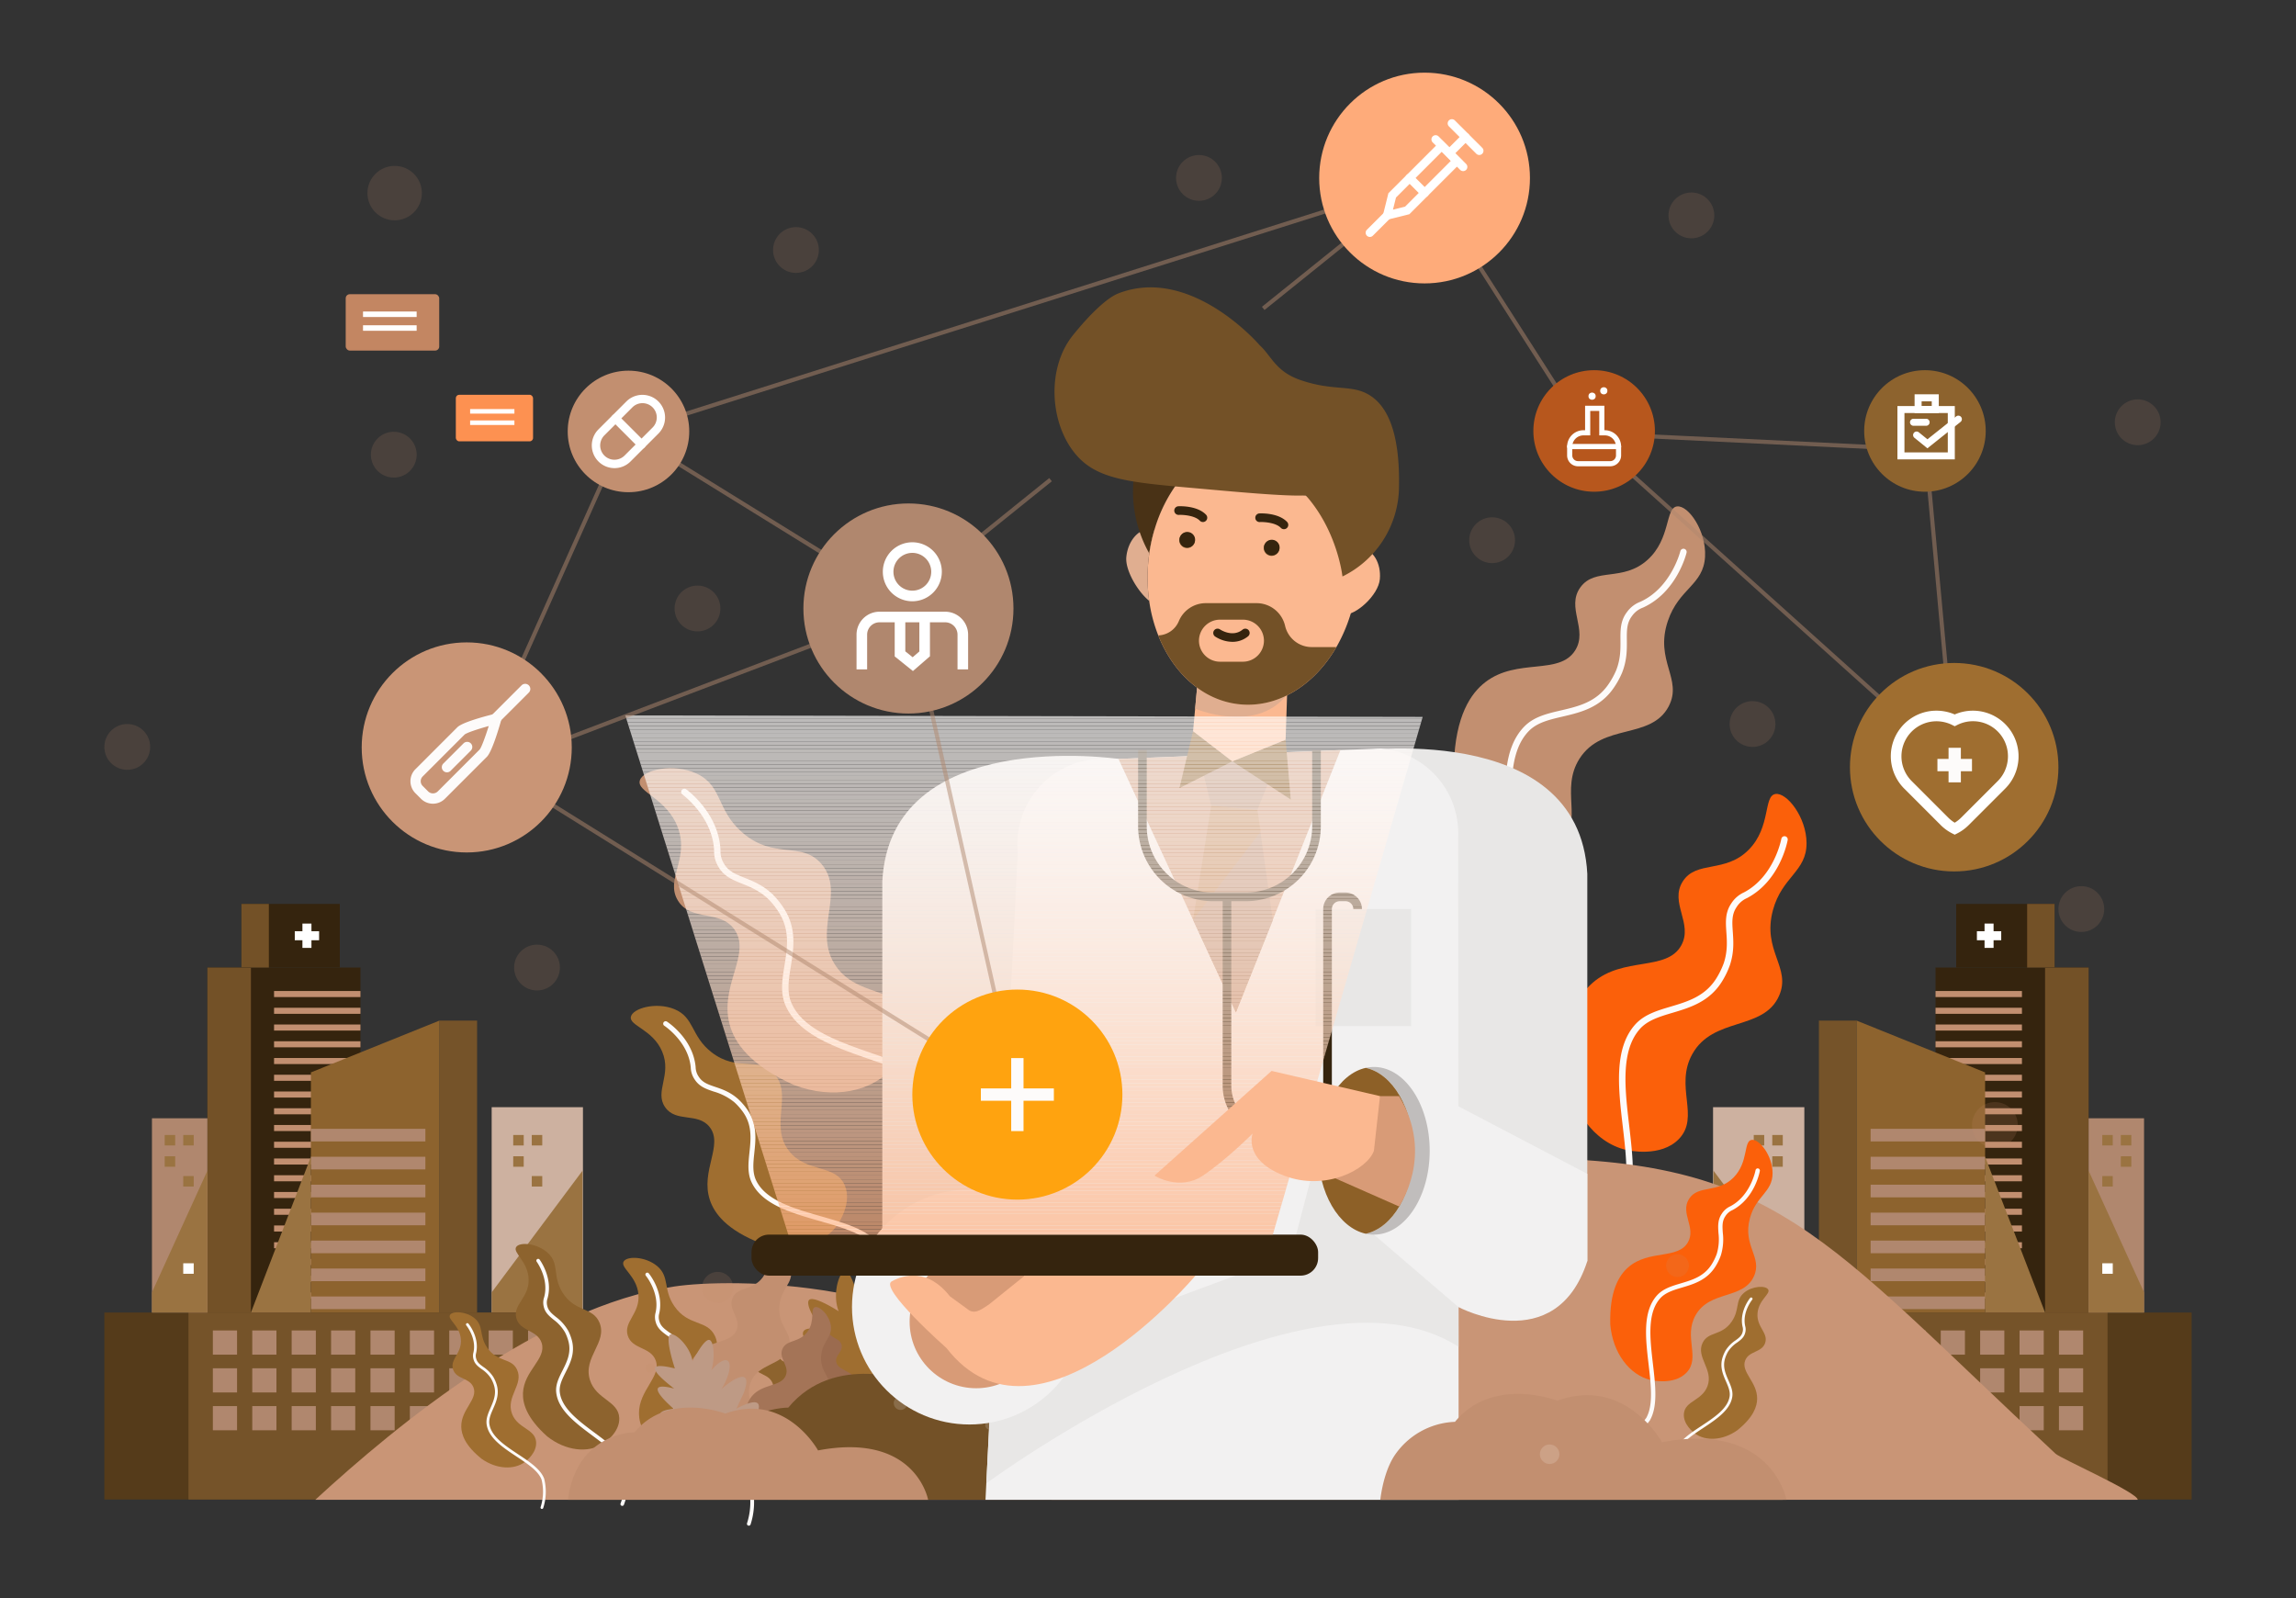 <svg xmlns="http://www.w3.org/2000/svg" viewBox="41.006 10.858 1117.987 778.284"><rect x="41.006" y="10.858" width="1117.987" height="778.284" fill="#333333" stroke="none"/><defs><clipPath id="a"><polygon fill="none" points="345.48 359.2 424.852 612.03 660.786 612.03 733.749 359.931 345.48 359.2"/></clipPath></defs><g data-name="Layer 1"><path fill="#fb600a" d="M803.534,530.715c-.649-24.129,6.261-35.492,13.074-41.388,14.9-12.893,36.009-5.316,43.074-18.16,5.85-10.636-5.874-20.789.716-31.127,6.6-10.359,20.7-3.807,32.147-15.455,10.9-11.095,7.043-26.123,12.94-27.1,5.53-.915,15.114,11.278,15.178,23.868.072,13.982-11.914,16.267-16.362,32.673-5.407,19.945,9.128,27.927,2.955,41.778-7.626,17.113-32.067,9.992-42.246,28.369-8.731,15.762,3.932,30.6-6.565,41.365-8.765,8.99-24.333,5.557-25.663,5.244C817.29,567.143,805.273,551.1,803.534,530.715Z" class="color7456a4 svgShape"/><path fill="#fdfbfa" d="M804.268,620.083a1.573,1.573,0,0,0,1.761.39,60.692,60.692,0,0,0,26.06-20.556l.1-.148c5.7-10.081,3.962-24.979,2.119-40.751-2.085-17.837-4.24-36.282,5.081-46.981,3.824-4.389,9.75-6.152,16.025-8.019,8.485-2.524,18.1-5.385,24.222-15.467a41.514,41.514,0,0,0,3.722-7.771c2.081-6.323,1.719-11.558,1.4-16.176-.326-4.729-.584-8.464,1.833-12.031a11.269,11.269,0,0,1,5.092-4.411c16.114-8.485,19.656-27.467,19.8-28.27a1.572,1.572,0,0,0-3.1-.552c-.032.182-3.438,18.284-18.167,26.04a14.337,14.337,0,0,0-6.231,5.429c-3.024,4.465-2.7,9.1-2.366,14.012.3,4.329.637,9.238-1.25,14.977a39.212,39.212,0,0,1-3.423,7.122c-5.493,9.045-14.1,11.607-22.431,14.085-6.725,2-13.076,3.89-17.5,8.967-10.234,11.748-8,30.895-5.833,49.412,1.778,15.206,3.456,29.571-1.689,38.762a57.575,57.575,0,0,1-24.665,19.421,1.574,1.574,0,0,0-.558,2.516Z" class="colorfafdfc svgShape"/><rect width="44.448" height="99.986" x="280.412" y="549.984" fill="#cdb1a0" class="colorb8a0cd svgShape"/><polygon fill="#9a7341" points="324.635 580.916 280.412 640.152 280.412 649.97 324.635 649.97 324.635 580.916" class="color59419a svgShape"/><rect width="74.533" height="167.981" x="141.993" y="481.989" fill="#35240e" class="color190e35 svgShape"/><rect width="42.074" height="2.95" x="174.452" y="493.415" fill="#c28f70" class="color7084c2 svgShape"/><rect width="42.074" height="2.95" x="174.452" y="501.57" fill="#c28f70" class="color7084c2 svgShape"/><rect width="42.074" height="2.95" x="174.452" y="509.725" fill="#c28f70" class="color7084c2 svgShape"/><rect width="42.074" height="2.95" x="174.452" y="517.88" fill="#c28f70" class="color7084c2 svgShape"/><rect width="42.074" height="2.95" x="174.452" y="526.035" fill="#c28f70" class="color7084c2 svgShape"/><rect width="42.074" height="2.95" x="174.452" y="534.19" fill="#c28f70" class="color7084c2 svgShape"/><rect width="42.074" height="2.95" x="174.452" y="542.345" fill="#c28f70" class="color7084c2 svgShape"/><rect width="42.074" height="2.95" x="174.452" y="550.5" fill="#c28f70" class="color7084c2 svgShape"/><rect width="42.074" height="2.95" x="174.452" y="558.654" fill="#c28f70" class="color7084c2 svgShape"/><rect width="42.074" height="2.95" x="174.452" y="566.809" fill="#c28f70" class="color7084c2 svgShape"/><rect width="42.074" height="2.95" x="174.452" y="574.964" fill="#c28f70" class="color7084c2 svgShape"/><rect width="42.074" height="2.95" x="174.452" y="583.119" fill="#c28f70" class="color7084c2 svgShape"/><rect width="42.074" height="2.95" x="174.452" y="591.274" fill="#c28f70" class="color7084c2 svgShape"/><rect width="42.074" height="2.95" x="174.452" y="599.429" fill="#c28f70" class="color7084c2 svgShape"/><rect width="42.074" height="2.95" x="174.452" y="607.584" fill="#c28f70" class="color7084c2 svgShape"/><rect width="42.074" height="2.95" x="174.452" y="615.739" fill="#c28f70" class="color7084c2 svgShape"/><rect width="42.074" height="2.95" x="174.452" y="623.894" fill="#c28f70" class="color7084c2 svgShape"/><rect width="42.074" height="2.95" x="174.452" y="632.049" fill="#c28f70" class="color7084c2 svgShape"/><rect width="42.074" height="2.95" x="174.452" y="640.204" fill="#c28f70" class="color7084c2 svgShape"/><rect width="18.363" height="148.813" x="254.954" y="507.825" fill="#755329" class="color3c2975 svgShape"/><polygon fill="#8d632e" points="254.954 657.049 192.398 657.049 192.398 533.044 254.954 507.825 254.954 657.049" class="color552e8d svgShape"/><rect width="55.744" height="6.155" x="192.398" y="560.512" fill="#b0876e" class="color8b6eb0 svgShape"/><rect width="55.744" height="6.155" x="192.398" y="574.119" fill="#b0876e" class="color8b6eb0 svgShape"/><rect width="55.744" height="6.155" x="192.398" y="587.725" fill="#b0876e" class="color8b6eb0 svgShape"/><rect width="55.744" height="6.155" x="192.398" y="601.331" fill="#b0876e" class="color8b6eb0 svgShape"/><rect width="55.744" height="6.155" x="192.398" y="614.938" fill="#b0876e" class="color8b6eb0 svgShape"/><rect width="55.744" height="6.155" x="192.398" y="628.544" fill="#b0876e" class="color8b6eb0 svgShape"/><rect width="55.744" height="6.155" x="192.398" y="642.15" fill="#b0876e" class="color8b6eb0 svgShape"/><rect width="235.325" height="91.042" x="91.824" y="649.97" fill="#553b1a" class="color231a55 svgShape"/><rect width="206.595" height="91.042" x="132.781" y="649.97" fill="#755329" class="color3c2975 svgShape"/><rect width="11.776" height="11.776" x="144.654" y="658.705" fill="#b0876e" class="color8b6eb0 svgShape"/><rect width="11.776" height="11.776" x="163.84" y="658.705" fill="#b0876e" class="color8b6eb0 svgShape"/><rect width="11.776" height="11.776" x="183.026" y="658.705" fill="#b0876e" class="color8b6eb0 svgShape"/><rect width="11.776" height="11.776" x="202.212" y="658.705" fill="#b0876e" class="color8b6eb0 svgShape"/><rect width="11.776" height="11.776" x="221.398" y="658.705" fill="#b0876e" class="color8b6eb0 svgShape"/><rect width="11.776" height="11.776" x="240.584" y="658.705" fill="#b0876e" class="color8b6eb0 svgShape"/><rect width="11.776" height="11.776" x="259.769" y="658.705" fill="#b0876e" class="color8b6eb0 svgShape"/><rect width="11.776" height="11.776" x="278.955" y="658.705" fill="#b0876e" class="color8b6eb0 svgShape"/><rect width="11.776" height="11.776" x="298.141" y="658.705" fill="#b0876e" class="color8b6eb0 svgShape"/><rect width="11.776" height="11.776" x="317.327" y="658.705" fill="#b0876e" class="color8b6eb0 svgShape"/><rect width="11.776" height="11.776" x="144.654" y="677.118" fill="#b0876e" class="color8b6eb0 svgShape"/><rect width="11.776" height="11.776" x="163.84" y="677.118" fill="#b0876e" class="color8b6eb0 svgShape"/><rect width="11.776" height="11.776" x="183.026" y="677.118" fill="#b0876e" class="color8b6eb0 svgShape"/><rect width="11.776" height="11.776" x="202.212" y="677.118" fill="#b0876e" class="color8b6eb0 svgShape"/><rect width="11.776" height="11.776" x="221.398" y="677.118" fill="#b0876e" class="color8b6eb0 svgShape"/><rect width="11.776" height="11.776" x="240.584" y="677.118" fill="#b0876e" class="color8b6eb0 svgShape"/><rect width="11.776" height="11.776" x="259.769" y="677.118" fill="#b0876e" class="color8b6eb0 svgShape"/><rect width="11.776" height="11.776" x="278.955" y="677.118" fill="#b0876e" class="color8b6eb0 svgShape"/><rect width="11.776" height="11.776" x="298.141" y="677.118" fill="#b0876e" class="color8b6eb0 svgShape"/><rect width="11.776" height="11.776" x="317.327" y="677.118" fill="#b0876e" class="color8b6eb0 svgShape"/><rect width="11.776" height="11.776" x="144.654" y="695.531" fill="#b0876e" class="color8b6eb0 svgShape"/><rect width="11.776" height="11.776" x="163.84" y="695.531" fill="#b0876e" class="color8b6eb0 svgShape"/><rect width="11.776" height="11.776" x="183.026" y="695.531" fill="#b0876e" class="color8b6eb0 svgShape"/><rect width="11.776" height="11.776" x="202.212" y="695.531" fill="#b0876e" class="color8b6eb0 svgShape"/><rect width="11.776" height="11.776" x="221.398" y="695.531" fill="#b0876e" class="color8b6eb0 svgShape"/><rect width="11.776" height="11.776" x="240.584" y="695.531" fill="#b0876e" class="color8b6eb0 svgShape"/><rect width="11.776" height="11.776" x="259.769" y="695.531" fill="#b0876e" class="color8b6eb0 svgShape"/><rect width="11.776" height="11.776" x="278.955" y="695.531" fill="#b0876e" class="color8b6eb0 svgShape"/><rect width="11.776" height="11.776" x="298.141" y="695.531" fill="#b0876e" class="color8b6eb0 svgShape"/><rect width="11.776" height="11.776" x="317.327" y="695.531" fill="#b0876e" class="color8b6eb0 svgShape"/><rect width="21.197" height="167.981" x="141.993" y="481.989" fill="#735127" class="color273273 svgShape"/><polygon fill="#9a7341" points="192.398 574.119 163.19 649.97 192.398 649.97 192.398 574.119" class="color59419a svgShape"/><rect width="47.894" height="30.983" x="158.571" y="451.006" fill="#35240e" class="color190e35 svgShape"/><rect width="26.996" height="94.585" x="114.997" y="555.384" fill="#b0876e" class="color8b6eb0 svgShape"/><polygon fill="#9a7341" points="141.993 580.916 114.997 640.152 114.997 649.97 141.993 649.97 141.993 580.916" class="color59419a svgShape"/><rect width="5.104" height="5.104" x="121.2" y="563.521" fill="#9a7341" class="color59419a svgShape"/><rect width="5.104" height="5.104" x="121.2" y="573.887" fill="#9a7341" class="color59419a svgShape"/><rect width="5.104" height="5.104" x="130.229" y="563.521" fill="#9a7341" class="color59419a svgShape"/><rect width="5.104" height="5.104" x="130.229" y="583.517" fill="#9a7341" class="color59419a svgShape"/><rect width="5.104" height="5.104" x="290.912" y="563.521" fill="#9a7341" class="color59419a svgShape"/><rect width="5.104" height="5.104" x="290.912" y="573.887" fill="#9a7341" class="color59419a svgShape"/><rect width="5.104" height="5.104" x="299.942" y="563.521" fill="#9a7341" class="color59419a svgShape"/><rect width="5.104" height="5.104" x="299.942" y="583.517" fill="#9a7341" class="color59419a svgShape"/><rect width="5.104" height="5.104" x="130.229" y="625.992" fill="#ffffff" class="colorfff svgShape"/><rect width="13.352" height="30.983" x="158.571" y="451.006" fill="#735127" class="color273273 svgShape"/><rect width="4.393" height="11.842" x="188.266" y="460.576" fill="#ffffff" transform="rotate(90 190.463 466.498)" class="colorfff svgShape"/><rect width="4.393" height="11.842" x="188.267" y="460.576" fill="#ffffff" transform="rotate(180 190.463 466.498)" class="colorfff svgShape"/><rect width="44.448" height="99.986" x="875.139" y="549.984" fill="#cdb1a0" transform="rotate(180 897.364 599.976)" class="colorb8a0cd svgShape"/><polygon fill="#9a7341" points="875.365 580.916 919.588 640.152 919.588 649.97 875.365 649.97 875.365 580.916" class="color59419a svgShape"/><rect width="74.533" height="167.981" x="983.473" y="481.989" fill="#35240e" transform="rotate(180 1020.74 565.98)" class="color190e35 svgShape"/><rect width="42.074" height="2.95" x="983.473" y="493.415" fill="#c28f70" transform="rotate(180 1004.51 494.89)" class="color7084c2 svgShape"/><rect width="42.074" height="2.95" x="983.473" y="501.57" fill="#c28f70" transform="rotate(180 1004.51 503.045)" class="color7084c2 svgShape"/><rect width="42.074" height="2.95" x="983.473" y="509.725" fill="#c28f70" transform="rotate(180 1004.51 511.2)" class="color7084c2 svgShape"/><rect width="42.074" height="2.95" x="983.473" y="517.88" fill="#c28f70" transform="rotate(180 1004.51 519.355)" class="color7084c2 svgShape"/><rect width="42.074" height="2.95" x="983.473" y="526.035" fill="#c28f70" transform="rotate(180 1004.51 527.51)" class="color7084c2 svgShape"/><rect width="42.074" height="2.95" x="983.473" y="534.19" fill="#c28f70" transform="rotate(180 1004.51 535.665)" class="color7084c2 svgShape"/><rect width="42.074" height="2.95" x="983.473" y="542.345" fill="#c28f70" transform="rotate(180 1004.51 543.82)" class="color7084c2 svgShape"/><rect width="42.074" height="2.95" x="983.473" y="550.5" fill="#c28f70" transform="rotate(180 1004.51 551.975)" class="color7084c2 svgShape"/><rect width="42.074" height="2.95" x="983.473" y="558.654" fill="#c28f70" transform="rotate(180 1004.51 560.13)" class="color7084c2 svgShape"/><rect width="42.074" height="2.95" x="983.473" y="566.809" fill="#c28f70" transform="rotate(180 1004.51 568.285)" class="color7084c2 svgShape"/><rect width="42.074" height="2.95" x="983.473" y="574.964" fill="#c28f70" transform="rotate(180 1004.51 576.44)" class="color7084c2 svgShape"/><rect width="42.074" height="2.95" x="983.473" y="583.119" fill="#c28f70" transform="rotate(180 1004.51 584.594)" class="color7084c2 svgShape"/><rect width="42.074" height="2.95" x="983.473" y="591.274" fill="#c28f70" transform="rotate(180 1004.51 592.749)" class="color7084c2 svgShape"/><rect width="42.074" height="2.95" x="983.473" y="599.429" fill="#c28f70" transform="rotate(180 1004.51 600.904)" class="color7084c2 svgShape"/><rect width="42.074" height="2.95" x="983.473" y="607.584" fill="#c28f70" transform="rotate(180 1004.51 609.059)" class="color7084c2 svgShape"/><rect width="42.074" height="2.95" x="983.473" y="615.739" fill="#c28f70" transform="rotate(180 1004.51 617.214)" class="color7084c2 svgShape"/><rect width="42.074" height="2.95" x="983.473" y="623.894" fill="#c28f70" transform="rotate(180 1004.51 625.369)" class="color7084c2 svgShape"/><rect width="42.074" height="2.95" x="983.473" y="632.049" fill="#c28f70" transform="rotate(180 1004.51 633.524)" class="color7084c2 svgShape"/><rect width="42.074" height="2.95" x="983.473" y="640.204" fill="#c28f70" transform="rotate(180 1004.51 641.679)" class="color7084c2 svgShape"/><rect width="18.363" height="148.813" x="926.683" y="507.825" fill="#755329" transform="rotate(180 935.865 582.232)" class="color3c2975 svgShape"/><polygon fill="#8d632e" points="945.046 657.049 1007.602 657.049 1007.602 533.044 945.046 507.825 945.046 657.049" class="color552e8d svgShape"/><rect width="55.744" height="6.155" x="951.858" y="560.512" fill="#b0876e" transform="rotate(180 979.73 563.59)" class="color8b6eb0 svgShape"/><rect width="55.744" height="6.155" x="951.858" y="574.119" fill="#b0876e" transform="rotate(180 979.73 577.197)" class="color8b6eb0 svgShape"/><rect width="55.744" height="6.155" x="951.858" y="587.725" fill="#b0876e" transform="rotate(180 979.73 590.803)" class="color8b6eb0 svgShape"/><rect width="55.744" height="6.155" x="951.858" y="601.331" fill="#b0876e" transform="rotate(180 979.73 604.409)" class="color8b6eb0 svgShape"/><rect width="55.744" height="6.155" x="951.858" y="614.938" fill="#b0876e" transform="rotate(180 979.73 618.016)" class="color8b6eb0 svgShape"/><rect width="55.744" height="6.155" x="951.858" y="628.544" fill="#b0876e" transform="rotate(180 979.73 631.622)" class="color8b6eb0 svgShape"/><rect width="55.744" height="6.155" x="951.858" y="642.15" fill="#b0876e" transform="rotate(180 979.73 645.228)" class="color8b6eb0 svgShape"/><rect width="235.325" height="91.042" x="872.85" y="649.97" fill="#553b1a" transform="rotate(180 990.513 695.49)" class="color231a55 svgShape"/><rect width="206.594" height="91.042" x="860.624" y="649.97" fill="#755329" transform="rotate(180 963.921 695.49)" class="color3c2975 svgShape"/><rect width="11.776" height="11.776" x="1043.57" y="658.705" fill="#b0876e" transform="rotate(180 1049.458 664.593)" class="color8b6eb0 svgShape"/><rect width="11.776" height="11.776" x="1024.384" y="658.705" fill="#b0876e" transform="rotate(180 1030.272 664.593)" class="color8b6eb0 svgShape"/><rect width="11.776" height="11.776" x="1005.198" y="658.705" fill="#b0876e" transform="rotate(180 1011.086 664.593)" class="color8b6eb0 svgShape"/><rect width="11.776" height="11.776" x="986.012" y="658.705" fill="#b0876e" transform="rotate(180 991.9 664.593)" class="color8b6eb0 svgShape"/><rect width="11.776" height="11.776" x="966.826" y="658.705" fill="#b0876e" transform="rotate(180 972.715 664.593)" class="color8b6eb0 svgShape"/><rect width="11.776" height="11.776" x="947.641" y="658.705" fill="#b0876e" transform="rotate(180 953.529 664.593)" class="color8b6eb0 svgShape"/><rect width="11.776" height="11.776" x="928.455" y="658.705" fill="#b0876e" transform="rotate(180 934.342 664.593)" class="color8b6eb0 svgShape"/><rect width="11.776" height="11.776" x="909.269" y="658.705" fill="#b0876e" transform="rotate(180 915.157 664.593)" class="color8b6eb0 svgShape"/><rect width="11.776" height="11.776" x="890.083" y="658.705" fill="#b0876e" transform="rotate(180 895.97 664.593)" class="color8b6eb0 svgShape"/><rect width="11.776" height="11.776" x="870.897" y="658.705" fill="#b0876e" transform="rotate(180 876.785 664.593)" class="color8b6eb0 svgShape"/><rect width="11.776" height="11.776" x="1043.57" y="677.118" fill="#b0876e" transform="rotate(180 1049.458 683.006)" class="color8b6eb0 svgShape"/><rect width="11.776" height="11.776" x="1024.384" y="677.118" fill="#b0876e" transform="rotate(180 1030.272 683.006)" class="color8b6eb0 svgShape"/><rect width="11.776" height="11.776" x="1005.198" y="677.118" fill="#b0876e" transform="rotate(180 1011.086 683.006)" class="color8b6eb0 svgShape"/><rect width="11.776" height="11.776" x="986.012" y="677.118" fill="#b0876e" transform="rotate(180 991.9 683.006)" class="color8b6eb0 svgShape"/><rect width="11.776" height="11.776" x="966.826" y="677.118" fill="#b0876e" transform="rotate(180 972.715 683.006)" class="color8b6eb0 svgShape"/><rect width="11.776" height="11.776" x="947.641" y="677.118" fill="#b0876e" transform="rotate(180 953.529 683.006)" class="color8b6eb0 svgShape"/><rect width="11.776" height="11.776" x="928.455" y="677.118" fill="#b0876e" transform="rotate(180 934.342 683.006)" class="color8b6eb0 svgShape"/><rect width="11.776" height="11.776" x="909.269" y="677.118" fill="#b0876e" transform="rotate(180 915.157 683.006)" class="color8b6eb0 svgShape"/><rect width="11.776" height="11.776" x="890.083" y="677.118" fill="#b0876e" transform="rotate(180 895.97 683.006)" class="color8b6eb0 svgShape"/><rect width="11.776" height="11.776" x="870.897" y="677.118" fill="#b0876e" transform="rotate(180 876.785 683.006)" class="color8b6eb0 svgShape"/><rect width="11.776" height="11.776" x="1043.57" y="695.531" fill="#b0876e" transform="rotate(180 1049.458 701.419)" class="color8b6eb0 svgShape"/><rect width="11.776" height="11.776" x="1024.384" y="695.531" fill="#b0876e" transform="rotate(180 1030.272 701.419)" class="color8b6eb0 svgShape"/><rect width="11.776" height="11.776" x="1005.198" y="695.531" fill="#b0876e" transform="rotate(180 1011.086 701.419)" class="color8b6eb0 svgShape"/><rect width="11.776" height="11.776" x="986.012" y="695.531" fill="#b0876e" transform="rotate(180 991.9 701.419)" class="color8b6eb0 svgShape"/><rect width="11.776" height="11.776" x="966.826" y="695.531" fill="#b0876e" transform="rotate(180 972.715 701.419)" class="color8b6eb0 svgShape"/><rect width="11.776" height="11.776" x="947.641" y="695.531" fill="#b0876e" transform="rotate(180 953.529 701.419)" class="color8b6eb0 svgShape"/><rect width="11.776" height="11.776" x="928.455" y="695.531" fill="#b0876e" transform="rotate(180 934.342 701.419)" class="color8b6eb0 svgShape"/><rect width="11.776" height="11.776" x="909.269" y="695.531" fill="#b0876e" transform="rotate(180 915.157 701.419)" class="color8b6eb0 svgShape"/><rect width="11.776" height="11.776" x="890.083" y="695.531" fill="#b0876e" transform="rotate(180 895.97 701.419)" class="color8b6eb0 svgShape"/><rect width="11.776" height="11.776" x="870.897" y="695.531" fill="#b0876e" transform="rotate(180 876.785 701.419)" class="color8b6eb0 svgShape"/><rect width="21.197" height="167.981" x="1036.81" y="481.989" fill="#735127" transform="rotate(180 1047.409 565.98)" class="color273273 svgShape"/><polygon fill="#9a7341" points="1007.602 574.119 1036.81 649.97 1007.602 649.97 1007.602 574.119" class="color59419a svgShape"/><rect width="47.894" height="30.983" x="993.536" y="451.006" fill="#35240e" transform="rotate(180 1017.482 466.498)" class="color190e35 svgShape"/><rect width="26.996" height="94.585" x="1058.007" y="555.384" fill="#b0876e" transform="rotate(180 1071.505 602.677)" class="color8b6eb0 svgShape"/><polygon fill="#9a7341" points="1058.007 580.916 1085.003 640.152 1085.003 649.97 1058.007 649.97 1058.007 580.916" class="color59419a svgShape"/><rect width="5.104" height="5.104" x="1073.696" y="563.521" fill="#9a7341" transform="rotate(180 1076.248 566.073)" class="color59419a svgShape"/><rect width="5.104" height="5.104" x="1073.696" y="573.887" fill="#9a7341" transform="rotate(180 1076.248 576.44)" class="color59419a svgShape"/><rect width="5.104" height="5.104" x="1064.666" y="563.521" fill="#9a7341" transform="rotate(180 1067.218 566.073)" class="color59419a svgShape"/><rect width="5.104" height="5.104" x="1064.666" y="583.517" fill="#9a7341" transform="rotate(180 1067.218 586.069)" class="color59419a svgShape"/><rect width="5.104" height="5.104" x="903.983" y="563.521" fill="#9a7341" transform="rotate(180 906.535 566.073)" class="color59419a svgShape"/><rect width="5.104" height="5.104" x="903.983" y="573.887" fill="#9a7341" transform="rotate(180 906.535 576.44)" class="color59419a svgShape"/><rect width="5.104" height="5.104" x="894.954" y="563.521" fill="#9a7341" transform="rotate(180 897.506 566.073)" class="color59419a svgShape"/><rect width="5.104" height="5.104" x="894.954" y="583.517" fill="#9a7341" transform="rotate(180 897.506 586.069)" class="color59419a svgShape"/><rect width="5.104" height="5.104" x="1064.666" y="625.992" fill="#ffffff" transform="rotate(180 1067.218 628.544)" class="colorfff svgShape"/><rect width="13.352" height="30.983" x="1028.077" y="451.006" fill="#735127" transform="rotate(180 1034.754 466.498)" class="color273273 svgShape"/><rect width="4.393" height="11.842" x="1007.34" y="460.576" fill="#ffffff" transform="rotate(90 1009.537 466.498)" class="colorfff svgShape"/><rect width="4.393" height="11.842" x="1007.34" y="460.576" fill="#ffffff" class="colorfff svgShape"/><path fill="#c99576" d="M1041.921,718.718c2.55,2.369,40.328,19.026,40,22.453H553.04q-.492-5.139-.495-10.363c0-86.181,102.023-156.041,227.874-156.041S927.54,612.472,1041.921,718.718Z" class="color76c9b5 svgShape"/><path fill="#c99576" d="M194.51,741.171c40.522-37.259,109.734-94.019,174.888-103.88,13.226-2,44.538-3.133,78.406,2.854,36.095,6.38,42.266,15.512,69.586,19.406,41.771,5.954,70.927-9.181,104.868-15.411,72.394-13.288,163.818,5.905,198.345,36.057,7.186,6.275,5.9,7.9,17.273,18.166,23.216,20.971,51.086,34.554,71.222,42.808Z" class="color76c9b5 svgShape"/><path fill="#9f6e30" d="M365.641,720.521c-10.976-8.775-13.434-16.117-13.5-21.362-.139-11.469,11.162-18.013,8.1-25.98-2.533-6.6-11.453-5.2-13.575-12.011s6.082-10.637,5.2-20.1c-.839-9.017-8.973-12.945-7.192-15.935,1.67-2.8,10.693-2.486,16.318,2.215,6.246,5.22,2.76,11.41,8.386,19.551,6.84,9.9,15.85,6.431,19.692,14.379,4.747,9.82-7.6,18.016-3.251,29.446,3.731,9.8,15.086,9.745,15.932,18.458.706,7.276-6.669,12.91-7.307,13.384C387.011,728.086,375.361,727.4,365.641,720.521Z" class="color304a9f svgShape"/><path fill="#fdfbfa" d="M405.665,753.765a.916.916,0,0,0,.835-.637,35.334,35.334,0,0,0,.647-19.312l-.03-.1c-2.341-6.324-9.621-11.145-17.329-16.25-8.716-5.773-17.73-11.743-18.987-19.908-.516-3.35.926-6.648,2.453-10.139,2.065-4.722,4.4-10.073,2.219-16.583a24.159,24.159,0,0,0-2.058-4.575,22.879,22.879,0,0,0-6.669-6.7c-2.226-1.631-3.984-2.92-4.663-5.334a6.561,6.561,0,0,1-.049-3.922c2.279-10.354-4.833-19.06-5.137-19.426a.915.915,0,0,0-1.408,1.17c.069.083,6.841,8.4,4.758,17.862a8.347,8.347,0,0,0,.074,4.811c.85,3.022,3.032,4.622,5.344,6.316a21.358,21.358,0,0,1,6.192,6.182,22.828,22.828,0,0,1,1.882,4.2c1.96,5.841-.135,10.633-2.161,15.267-1.636,3.742-3.182,7.277-2.585,11.152,1.381,8.965,10.737,15.162,19.786,21.155,7.431,4.921,14.451,9.571,16.606,15.312a33.518,33.518,0,0,1-.627,18.266.916.916,0,0,0,.909,1.193Z" class="colorfafdfc svgShape"/><path fill="#9f6e30" d="M275.519,721.2c-8.06-6.444-9.865-11.836-9.912-15.687-.1-8.422,8.2-13.228,5.951-19.078-1.86-4.845-8.411-3.816-9.969-8.82s4.467-7.811,3.82-14.763c-.616-6.622-6.589-9.507-5.281-11.7,1.227-2.059,7.853-1.825,11.983,1.627,4.587,3.834,2.027,8.379,6.158,14.357,5.023,7.268,11.639,4.722,14.461,10.559,3.486,7.212-5.582,13.23-2.387,21.624,2.74,7.2,11.079,7.156,11.7,13.555.519,5.343-4.9,9.481-5.366,9.829C291.212,726.756,282.657,726.255,275.519,721.2Z" class="color304a9f svgShape"/><path fill="#fdfbfa" d="M304.912,745.613a.673.673,0,0,0,.613-.468A25.949,25.949,0,0,0,306,730.964l-.022-.072c-1.719-4.644-7.066-8.185-12.726-11.933-6.4-4.24-13.02-8.623-13.944-14.619-.379-2.46.68-4.882,1.8-7.446,1.516-3.468,3.234-7.4,1.63-12.178a17.739,17.739,0,0,0-1.511-3.359,16.8,16.8,0,0,0-4.9-4.92c-1.635-1.2-2.925-2.144-3.424-3.917a4.818,4.818,0,0,1-.036-2.88c1.674-7.6-3.549-14-3.772-14.265a.672.672,0,0,0-1.034.859c.05.061,5.023,6.167,3.494,13.117a6.13,6.13,0,0,0,.054,3.533c.624,2.22,2.227,3.394,3.924,4.638a15.685,15.685,0,0,1,4.547,4.54,16.761,16.761,0,0,1,1.382,3.082c1.439,4.289-.1,7.808-1.587,11.212-1.2,2.748-2.336,5.344-1.9,8.19,1.014,6.583,7.885,11.134,14.53,15.536,5.457,3.614,10.612,7.029,12.195,11.245a24.615,24.615,0,0,1-.46,13.414.673.673,0,0,0,.668.876Z" class="colorfafdfc svgShape"/><path fill="#9f6e30" d="M886.911,707.331c7.891-6.309,9.659-11.587,9.7-15.359.1-8.245-8.025-12.951-5.826-18.678,1.821-4.743,8.234-3.736,9.76-8.635s-4.373-7.647-3.74-14.454c.6-6.483,6.451-9.307,5.171-11.457-1.2-2.016-7.688-1.787-11.732,1.592-4.49,3.753-1.984,8.2-6.029,14.056-4.918,7.115-11.4,4.623-14.158,10.338-3.413,7.06,5.465,12.953,2.338,21.171-2.682,7.049-10.846,7.006-11.454,13.271-.508,5.231,4.795,9.282,5.254,9.623C871.547,712.77,879.923,712.28,886.911,707.331Z" class="color304a9f svgShape"/><path fill="#fdfbfa" d="M858.135,731.233a.659.659,0,0,1-.6-.458,25.4,25.4,0,0,1-.465-13.885l.022-.07c1.683-4.546,6.918-8.013,12.459-11.683,6.267-4.151,12.747-8.443,13.651-14.313.371-2.408-.666-4.779-1.764-7.29-1.484-3.395-3.166-7.242-1.6-11.923a17.38,17.38,0,0,1,1.48-3.289,16.449,16.449,0,0,1,4.795-4.817c1.6-1.173,2.864-2.1,3.352-3.835a4.717,4.717,0,0,0,.036-2.82c-1.639-7.444,3.475-13.7,3.693-13.966a.658.658,0,0,1,1.013.841c-.049.06-4.918,6.037-3.421,12.842a6,6,0,0,1-.053,3.459c-.611,2.173-2.18,3.323-3.842,4.541a15.357,15.357,0,0,0-4.452,4.445,16.419,16.419,0,0,0-1.353,3.018c-1.409,4.2.1,7.645,1.554,10.977,1.176,2.691,2.288,5.232,1.859,8.018-.993,6.446-7.72,10.9-14.225,15.21-5.343,3.538-10.39,6.881-11.939,11.009a24.1,24.1,0,0,0,.451,13.132.659.659,0,0,1-.654.858Z" class="colorfafdfc svgShape"/><path fill="#fb600a" d="M825.091,655.807c-.438-16.281,4.224-23.949,8.822-27.927,10.052-8.7,24.3-3.587,29.065-12.253,3.948-7.177-3.964-14.028.483-21s13.967-2.569,21.691-10.428c7.357-7.486,4.752-17.627,8.732-18.285,3.732-.618,10.2,7.61,10.242,16.106.048,9.434-8.039,10.976-11.04,22.046-3.648,13.458,6.159,18.844,1.994,28.19-5.146,11.547-21.637,6.742-28.506,19.143-5.891,10.635,2.653,20.646-4.43,27.911-5.915,6.067-16.419,3.75-17.316,3.539C834.373,680.387,826.265,669.562,825.091,655.807Z" class="color7456a4 svgShape"/><path fill="#fdfbfa" d="M825.586,716.109a1.062,1.062,0,0,0,1.188.263,40.954,40.954,0,0,0,17.584-13.87l.064-.1c3.849-6.8,2.674-16.855,1.43-27.5-1.407-12.036-2.861-24.481,3.428-31.7,2.58-2.962,6.579-4.151,10.813-5.411,5.725-1.7,12.213-3.634,16.344-10.437a28.013,28.013,0,0,0,2.512-5.243,26.518,26.518,0,0,0,.945-10.915c-.22-3.191-.394-5.711,1.237-8.118a7.6,7.6,0,0,1,3.436-2.976c10.873-5.725,13.263-18.534,13.36-19.076a1.061,1.061,0,0,0-2.089-.372c-.022.123-2.32,12.337-12.259,17.571a9.673,9.673,0,0,0-4.2,3.663c-2.041,3.013-1.825,6.141-1.6,9.455a24.759,24.759,0,0,1-.844,10.106,26.465,26.465,0,0,1-2.309,4.805c-3.706,6.1-9.516,7.832-15.135,9.5-4.538,1.35-8.823,2.625-11.808,6.051-6.906,7.927-5.4,20.846-3.936,33.341,1.2,10.26,2.332,19.954-1.14,26.155a38.848,38.848,0,0,1-16.643,13.1,1.062,1.062,0,0,0-.376,1.7Z" class="colorfafdfc svgShape"/><path fill="#8d632e" d="M307.451,710.286c-10.034-8.954-12-16.1-11.791-21.112.462-10.966,11.6-16.635,9.089-24.406-2.079-6.436-10.675-5.559-12.35-12.181s6.363-9.849,6.012-18.941c-.334-8.66-7.9-12.835-6.047-15.6,1.741-2.592,10.347-1.821,15.478,2.962,5.7,5.312,2.046,11.046,7,19.117,6.023,9.811,14.813,6.966,18.072,14.761,4.027,9.63-8.2,16.822-4.632,27.97,3.057,9.562,13.911,10.093,14.268,18.464.3,6.989-7.041,11.991-7.676,12.411C327.48,718.623,316.383,717.368,307.451,710.286Z" class="color552e8d svgShape"/><path fill="#fdfbfa" d="M343.975,744.127a.877.877,0,0,0,.831-.565,33.814,33.814,0,0,0,1.618-18.421l-.023-.095c-1.909-6.164-8.617-11.149-15.717-16.426-8.03-5.968-16.334-12.14-17.113-20.007-.32-3.228,1.23-6.3,2.869-9.562,2.218-4.405,4.73-9.4,2.98-15.732a23.126,23.126,0,0,0-1.73-4.478,21.9,21.9,0,0,0-6.025-6.747c-2.043-1.674-3.656-3-4.179-5.339a6.279,6.279,0,0,1,.156-3.75c2.714-9.777-3.631-18.464-3.9-18.829a.876.876,0,0,0-1.406,1.045c.061.083,6.1,8.379,3.621,17.315a7.988,7.988,0,0,0-.179,4.6c.656,2.932,2.658,4.574,4.779,6.312a20.441,20.441,0,0,1,5.6,6.228,21.842,21.842,0,0,1,1.581,4.108c1.57,5.683-.68,10.154-2.856,14.477-1.757,3.491-3.417,6.789-3.048,10.523.855,8.638,9.475,15.045,17.811,21.241,6.846,5.088,13.313,9.894,15.075,15.492a32.077,32.077,0,0,1-1.546,17.422.877.877,0,0,0,.807,1.187Z" class="colorfafdfc svgShape"/><path fill="#9f6e30" d="M433.939,679.829c-1.423-1.114-6.117-4.945-5.246-7.314.845-2.3,6.752-2.77,14.768-1.2-7.621-4.036-12.661-9.454-11.259-12.1,1.042-1.969,5.351-1.855,10.625-.011q-.264-.25-.526-.507c-5.186-5.075-9.049-12.969-7.362-14.813,2.067-2.259,12.667,4.347,14.436,5.461a19.842,19.842,0,0,1-.906-3.186c-1.492-7.628,1.518-16.284,4.047-16.338,3.662-.079,7.592,17.852,7.592,17.852,4.968-4.923,8.079-6.923,9.394-6.093,1.594,1.006.567,6.184-3.175,15.681,4.634-4.726,6.765-5.454,7.777-4.889,1.2.672,1.784,3.707-1.623,14.586,5.5-2.518,7.341-2.131,8.029-1.384,1.913,2.075-2.209,10.009-5.617,14.681-.118.162-.217.3-.286.388,5.634-2.015,7.507-1.538,8.156-.7,1.674,2.17-2.36,9.9-8.051,13.577a55.739,55.739,0,0,0-5.131,3.359,34.212,34.212,0,0,0-4.959,4.4c-1.118,1.3-3.858,4.971-4.016,11.991q.649,8.04,1.3,16.081l-2.929.456-1.18-15.678a14.694,14.694,0,0,0-2.652-7.833,14.394,14.394,0,0,0-4.034-3.815l-6.538-2.887c-9.358-3.7-15.31-7.967-14.69-10.71.728-3.217,10.341-3.637,12.046-3.7Z" class="color304a9f svgShape"/><path fill="#8d632e" d="M432.031,688.412c1.07-5.882-.193-8.924-1.638-10.624-3.16-3.718-8.613-2.66-9.858-6.071-1.031-2.824,2.223-4.867,1-7.646s-4.923-1.713-7.285-5c-2.25-3.127-.738-6.66-2.144-7.121-1.319-.433-4.125,2.19-4.616,5.269-.545,3.42,2.3,4.431,2.772,8.615.57,5.086-3.288,6.491-2.3,10.114,1.221,4.477,7.472,3.656,9.269,8.539,1.542,4.188-2.118,7.341.046,10.373,1.806,2.531,5.746,2.279,6.083,2.252C427.289,696.809,430.836,693.336,432.031,688.412Z" class="color552e8d svgShape"/><path fill="#9b6b4f" d="M457.731,694.87c2.342-6.348,1.53-9.986.251-12.164-2.8-4.763-9.082-4.65-9.8-8.7-.6-3.35,3.429-4.991,2.609-8.328s-5.153-2.872-7.145-6.994c-1.9-3.926.48-7.569-1-8.358-1.386-.74-5.027,1.635-6.176,4.972-1.276,3.706,1.7,5.39,1.406,10.146-.358,5.781-4.935,6.593-4.542,10.826.486,5.229,7.615,5.537,8.664,11.331.9,4.97-3.8,7.77-1.977,11.572,1.519,3.175,5.96,3.664,6.341,3.7C450.8,703.3,455.436,700.125,457.731,694.87Z" class="color5c4f9b svgShape"/><path fill="#c28f70" d="M376.5,692.1c-2.164-11.9.39-18.054,3.313-21.494,6.392-7.522,17.426-5.383,19.944-12.282,2.085-5.714-4.5-9.846-2.023-15.469s9.96-3.466,14.739-10.108c4.552-6.327,1.493-13.474,4.339-14.407,2.669-.876,8.346,4.43,9.339,10.66,1.1,6.918-4.658,8.966-5.607,17.429-1.154,10.289,6.653,13.132,4.654,20.463-2.469,9.057-15.116,7.4-18.754,17.275-3.12,8.472,4.284,14.852-.092,20.985-3.654,5.122-11.625,4.61-12.308,4.557C386.09,709.085,378.914,702.058,376.5,692.1Z" class="color7084c2 svgShape"/><path fill="#a47457" d="M404.427,708.445c-1.792-9.853.323-14.949,2.743-17.8,5.293-6.228,14.429-4.457,16.514-10.17,1.726-4.731-3.723-8.153-1.675-12.808s8.247-2.87,12.2-8.37c3.769-5.239,1.236-11.157,3.592-11.93,2.21-.725,6.91,3.668,7.733,8.827.914,5.729-3.857,7.424-4.643,14.432-.956,8.52,5.509,10.874,3.853,16.944-2.045,7.5-12.517,6.125-15.528,14.3-2.583,7.015,3.547,12.3-.076,17.376-3.026,4.241-9.626,3.817-10.191,3.773C412.371,722.512,406.429,716.694,404.427,708.445Z" class="color7557a4 svgShape"/><path fill="#be9a85" d="M403.055,689.38c.558-1.447,2.33-6.335.645-7.7-1.632-1.319-6.192.931-11.408,5.612,3.838-6.327,5.166-12.536,2.967-13.87-1.635-.992-4.758.988-7.831,4.668q.084-.3.164-.605c1.586-6.021.958-13.535-1.1-14.151-2.516-.754-7.417,8.776-8.23,10.376a17.029,17.029,0,0,0-.735-2.746c-2.258-6.275-8.284-11.326-10.171-10.253-2.732,1.554,2.265,16.491,2.265,16.491-5.826-1.44-9-1.544-9.6-.354-.731,1.442,2.3,4.8,9.24,10.154-5.493-1.442-7.383-1.041-7.88-.179-.591,1.024.317,3.516,7.615,10.029-5.162.567-6.345,1.661-6.524,2.514-.5,2.371,6.032,6.4,10.6,8.342.158.067.29.122.382.159-5.036,1-6.206,2.171-6.314,3.077-.279,2.335,6.094,6.251,11.906,6.457a47.822,47.822,0,0,1,5.257.216,29.351,29.351,0,0,1,5.588,1.056c1.4.465,5.029,1.964,8.236,7.065l6.122,12.416,2.358-.953-6.031-12.068a12.607,12.607,0,0,1-1.494-6.936,12.353,12.353,0,0,1,1.292-4.586l3.546-5c5.265-6.843,7.772-12.606,6.107-14.353-1.952-2.049-9.218,1.872-10.5,2.576Z" class="color9d85be svgShape"/><path fill="#735127" d="M380.631,741.171H620.223s-8.209-45.21-73.236-32.869c0,0-21.464-39.086-61.712-24.5,0,0-37.982-14.756-60.423,12.463C424.852,696.266,386.313,695.881,380.631,741.171Z" class="color273273 svgShape"/><path fill="#755329" d="M438.113,741.17H424.7a7.57,7.57,0,0,0-1.248-4.489c-3-4.249-8.825-1.838-11.165-5.844a4.223,4.223,0,0,1-.546-1.493c-.41-2.562,1.72-4.867.146-8.873-1.536-3.92-4.548-4.157-4.908-7.6-.323-3.1,1.707-6.362,3.092-6.287,1.48.083.934,3.887,3.917,6.324,3.132,2.558,6.425.565,8.33,2.938,1.248,1.552.554,3.3.417,5.009a3.781,3.781,0,0,0,.6,2.634c2.084,2.972,7.077.537,11.093,3.311,1.838,1.268,3.843,3.878,4.334,9.836A13.529,13.529,0,0,1,438.113,741.17Z" class="color3c2975 svgShape"/><path fill="#c28f70" d="M492.937,741.17H317.6a42.777,42.777,0,0,1,6.137-18.114,32.947,32.947,0,0,1,26.226-14.748c16.422-19.919,44.216-9.122,44.216-9.122,29.455-10.673,45.162,17.93,45.162,17.93C486.931,708.085,492.937,741.17,492.937,741.17Z" class="color7084c2 svgShape"/><circle cx="357.613" cy="676.968" r="2.242" fill="#c28f70" opacity=".16" class="color7084c2 svgShape"/><circle cx="539.996" cy="628.486" r="2.39" fill="#ffffff" opacity=".16" class="colorfff svgShape"/><circle cx="523.124" cy="704.635" r="2.39" fill="#ffffff" opacity=".16" class="colorfff svgShape"/><circle cx="479.526" cy="694.078" r="3.333" fill="#ffffff" opacity=".16" class="colorfff svgShape"/><circle cx="423.013" cy="594.01" r="4.608" fill="#c28f70" opacity=".16" class="color7084c2 svgShape"/><circle cx="573.587" cy="609.754" r="2.39" fill="#c28f70" opacity=".16" class="color7084c2 svgShape"/><circle cx="390.436" cy="637.786" r="7.594" fill="#c28f70" opacity=".16" class="color7084c2 svgShape"/><circle cx="857.834" cy="627.135" r="5.555" fill="#c28f70" opacity=".16" class="color7084c2 svgShape"/><path fill="#9f6e30" d="M411.864,616.408c-17.119-6.6-23.07-14.773-25.214-21.278-4.688-14.222,6.8-26.819-.142-35.532-5.751-7.216-16.3-1.959-21.629-9.606-5.336-7.663,3.384-15.636-1.44-27.074-4.595-10.895-16.267-12.582-15.227-17,.976-4.148,12.333-7.3,21.185-3.668,9.83,4.039,7.928,13.117,18.137,21.036,12.412,9.627,22.263,1.764,30.175,10.146,9.776,10.356-2.369,25.42,7.547,37.937,8.5,10.735,22.617,6.191,27.1,16.7,3.744,8.779-3.218,18.7-3.827,19.539C441.446,617.412,426.675,621.15,411.864,616.408Z" class="color304a9f svgShape"/><path fill="#fdfbfa" d="M474.779,642.033a1.2,1.2,0,0,0,.789-1.122,46.133,46.133,0,0,0-6.8-24.3l-.076-.11c-5.4-6.95-16.366-10.086-27.971-13.406-13.124-3.755-26.695-7.637-31.475-17.306-1.961-3.967-1.464-8.64-.939-13.588.711-6.691,1.516-14.274-3.767-21.518a31.557,31.557,0,0,0-4.363-4.884c-3.828-3.309-7.606-4.587-10.939-5.714-3.413-1.154-6.109-2.066-7.9-4.8a8.565,8.565,0,0,1-1.606-4.862c-1.24-13.787-13.521-21.824-14.043-22.16a1.2,1.2,0,0,0-1.293,2.011c.118.076,11.822,7.76,12.956,20.362a10.9,10.9,0,0,0,1.986,5.96c2.248,3.428,5.595,4.56,9.139,5.758a27.888,27.888,0,0,1,10.142,5.258,29.8,29.8,0,0,1,4,4.484c4.739,6.5,4.018,13.29,3.321,19.857-.563,5.3-1.1,10.312,1.173,14.9,5.249,10.616,19.336,14.647,32.961,18.545,11.188,3.2,21.758,6.224,26.7,12.523a43.762,43.762,0,0,1,6.411,22.985,1.2,1.2,0,0,0,1.6,1.127Z" class="colorfafdfc svgShape"/><path fill="#c28f70" d="M427.589,539.171c-21.81-9.8-28.977-20.851-31.308-29.467-5.1-18.837,10.744-34.418,2.322-46.246-6.975-9.8-21.077-3.7-27.467-14.026-6.4-10.348,5.506-20.108.036-35.332-5.21-14.5-20.28-17.52-18.614-23.2,1.562-5.328,16.563-8.635,27.826-3.278,12.507,5.949,9.391,17.628,22.117,28.652,15.471,13.4,28.845,3.867,38.55,15.332,11.99,14.165-4.876,32.911,7.144,49.9,10.309,14.569,28.994,9.651,34.086,23.649,4.252,11.688-5.507,24.1-6.358,25.155C466.011,542.564,446.526,546.386,427.589,539.171Z" class="color7084c2 svgShape"/><path fill="#fdfbfa" d="M507.648,576.953a1.559,1.559,0,0,0,1.106-1.4,60.118,60.118,0,0,0-7.134-32.094l-.091-.149c-6.542-9.425-20.584-14.279-35.451-19.417-16.812-5.812-34.2-11.821-39.736-24.74-2.272-5.3-1.3-11.346-.263-17.748,1.4-8.656,2.979-18.467-3.384-28.265a41.114,41.114,0,0,0-5.333-6.664c-4.747-4.576-9.574-6.5-13.832-8.207-4.36-1.743-7.8-3.12-9.947-6.81a11.162,11.162,0,0,1-1.746-6.441c-.641-18.028-16.055-29.352-16.71-29.826a1.558,1.558,0,0,0-1.824,2.525c.149.107,14.836,10.932,15.422,27.411a14.2,14.2,0,0,0,2.164,7.9c2.684,4.619,6.958,6.328,11.485,8.137,3.992,1.6,8.517,3.4,12.826,7.557a38.84,38.84,0,0,1,4.883,6.117c5.708,8.791,4.291,17.577,2.92,26.073-1.107,6.861-2.153,13.341.475,19.472,6.081,14.185,24.128,20.423,41.582,26.457,14.333,4.954,27.873,9.634,33.861,18.179a57.03,57.03,0,0,1,6.721,30.362,1.559,1.559,0,0,0,2.005,1.579Z" class="colorfafdfc svgShape"/><path fill="#c28f70" d="M748.932,383.111c.793-23.9,8.3-34.721,15.388-40.146,15.5-11.862,35.921-3.115,43.67-15.394,6.417-10.169-4.572-20.9,2.558-30.734,7.146-9.85,20.693-2.533,32.7-13.37,11.441-10.322,8.517-25.41,14.406-26.025,5.523-.576,14.273,12.05,13.589,24.5-.76,13.829-12.748,15.376-18.121,31.333-6.532,19.4,7.365,28.156.438,41.484-8.558,16.467-32.3,7.974-43.458,25.539-9.57,15.065,2.069,30.488-8.951,40.509-9.2,8.368-24.39,4.048-25.686,3.66C760.369,419.948,749.44,403.37,748.932,383.111Z" class="color7084c2 svgShape"/><path fill="#fdfbfa" d="M744.344,471.519a1.559,1.559,0,0,0,1.718.49,60.118,60.118,0,0,0,26.989-18.775l.1-.14c6.239-9.628,5.4-24.462,4.518-40.167-1-17.76-2.035-36.126,7.817-46.151,4.042-4.113,10.007-5.5,16.321-6.976,8.539-1.991,18.217-4.249,24.869-13.853a41.114,41.114,0,0,0,4.142-7.462c2.433-6.128,2.387-11.326,2.347-15.911-.042-4.7-.074-8.4,2.527-11.787a11.162,11.162,0,0,1,5.3-4.059c16.438-7.432,21.068-25.989,21.258-26.776a1.558,1.558,0,0,0-3.029-.729c-.043.178-4.487,17.874-19.512,24.668a14.2,14.2,0,0,0-6.484,5c-3.256,4.236-3.215,8.839-3.172,13.714.038,4.3.081,9.172-2.127,14.734a38.842,38.842,0,0,1-3.808,6.838c-5.969,8.617-14.635,10.638-23.016,12.593-6.768,1.578-13.16,3.069-17.836,7.826-10.818,11.007-9.744,30.072-8.705,48.51.853,15.141,1.659,29.445-3.975,38.226a57.03,57.03,0,0,1-25.542,17.736,1.559,1.559,0,0,0-.7,2.454Z" class="colorfafdfc svgShape"/><path fill="#e8e7e6" d="M585.637 380.4S474.586 364.02 470.625 439.955V628.527h65.763zM698.9 376.8s111.051-16.385 115.012 59.551V624.923H748.154z" class="colore6e7e8 svgShape"/><path fill="#f2f1f1" d="M713.4,375.311l-131.7,5.25a41.488,41.488,0,0,0-45.1,45.46L520.871,741.171h230.4l-.247-322.693A41.489,41.489,0,0,0,713.4,375.311Z" class="colorf1f2f2 svgShape"/><polyline fill="#c99576" points="693.708 376.096 585.637 380.405 642.803 503.814" class="color76c9b5 svgShape"/><polygon fill="#b0876e" points="630.763 403.202 653.26 405.279 667.01 371.027 621.94 366.865 630.763 403.202" class="color8b6eb0 svgShape"/><polygon fill="#b0876e" points="653.26 405.279 660.786 458.952 642.803 503.814 621.94 458.775 630.763 403.202 653.26 405.279" class="color8b6eb0 svgShape"/><polygon fill="#77470a" points="669.51 400.168 641.059 381.594 667.01 371.027 669.51 400.168" class="color0a775a svgShape"/><polygon fill="#77470a" points="641.059 381.594 615.318 394.582 621.94 366.865 641.059 381.594" class="color0a775a svgShape"/><polygon fill="#d17705" points="653.26 405.279 630.763 403.202 621.94 458.775 654.983 415.715 653.26 405.279" opacity=".23" class="color352451 svgShape"/><path fill="#e0ae90" d="M589.44,282.183c.75-8.118,6.2-14.251,12.178-13.7a8.1,8.1,0,0,1,1.532.31,82.251,82.251,0,0,0-2.568,34.645C595.012,298.963,588.852,288.549,589.44,282.183Z" class="colore09f90 svgShape"/><polygon fill="#fbb890" points="667.999 340.804 667.01 371.027 641.058 381.594 621.94 366.865 624.716 336.807 667.999 340.804" class="colorfabfae svgShape"/><path fill="#e0ae90" d="M623.9,345.683l-.945,10.23s28.949,12.339,44.228-6.229Z" class="colore09f90 svgShape"/><path fill="#493216" d="M603.15,268.794a81.418,81.418,0,0,0-2.519,11.556,61.431,61.431,0,0,1-7.671-35.937c.034-.372.09-.736.13-1.105l21.808,2.014A72.876,72.876,0,0,0,603.15,268.794Z" class="color1e1649 svgShape"/><path fill="#fbb890" d="M702.013,289.414c-.046,1.483-.139,2.983-.278,4.481a78.125,78.125,0,0,1-10,32.048q-1,1.738-2.086,3.384c-10.708,16.287-27.18,26.13-44.688,24.507-16.457-1.514-30.178-12.841-38.028-29.143-.7-1.437-1.344-2.921-1.932-4.435a72.642,72.642,0,0,1-4.419-16.812,81.1,81.1,0,0,1-.448-18.929c.124-1.406.293-2.8.494-4.172A80.874,80.874,0,0,1,603.15,268.8a72.781,72.781,0,0,1,11.744-23.472l61.942,6.743c21.154,18.094,24.79,25.646,24.806,25.646A81.343,81.343,0,0,1,702.013,289.414Z" class="colorfabfae svgShape"/><circle cx="660.169" cy="277.724" r="3.817" fill="#735127" transform="rotate(-84.724 660.167 277.724)" class="color273273 svgShape"/><circle cx="619.021" cy="273.924" r="3.816" fill="#735127" transform="rotate(-84.723 619.022 273.924)" class="color273273 svgShape"/><path fill="#735127" d="M691.737,325.943q-1,1.738-2.086,3.384c-10.708,16.287-27.18,26.13-44.688,24.507-16.457-1.514-30.178-12.841-38.028-29.143-.7-1.437-1.344-2.921-1.932-4.435a11.253,11.253,0,0,0,10-6.922,14.22,14.22,0,0,1,13.15-8.777h24.723a14.248,14.248,0,0,1,13.876,11.049,13.33,13.33,0,0,0,12.964,10.337Z" class="color273273 svgShape"/><path fill="#fbb890" d="M692.007,290.974c-.723,7.832-2.473,18.611,3.293,19.144s16.864-9.383,17.587-17.215-3.364-14.613-9.13-15.145S692.731,283.142,692.007,290.974Z" class="colorfabfae svgShape"/><circle cx="660.276" cy="277.491" r="3.816" fill="#35240e" transform="rotate(-84.723 660.276 277.491)" class="color190e35 svgShape"/><circle cx="619.128" cy="273.691" r="3.816" fill="#35240e" transform="rotate(-84.723 619.129 273.69)" class="color190e35 svgShape"/><rect width="46.454" height="57" x="681.651" y="453.508" fill="#e8e7e6" class="colore6e7e8 svgShape"/><path fill="#35240e" d="M647.661,449.682H631.684a36.539,36.539,0,0,1-36.5-36.5V376.1h4.205v37.089a32.329,32.329,0,0,0,32.292,32.292h15.978a32.329,32.329,0,0,0,32.292-32.292V376.1h4.2v37.089A36.539,36.539,0,0,1,647.661,449.682Z" class="color190e35 svgShape"/><path fill="#35240e" d="M664.086,564.923h-2.292a25.464,25.464,0,0,1-25.436-25.436V447.58h4.205v91.907a21.254,21.254,0,0,0,21.231,21.23h2.292a21.254,21.254,0,0,0,21.23-21.23V453.508a8.04,8.04,0,0,1,8.031-8.03h2.8a8.04,8.04,0,0,1,8.031,8.03h-4.2a3.83,3.83,0,0,0-3.826-3.825h-2.8a3.83,3.83,0,0,0-3.826,3.825v85.979A25.464,25.464,0,0,1,664.086,564.923Z" class="color190e35 svgShape"/><path fill="#fbb890" d="M646.222,333.066H635.051a10.267,10.267,0,0,1-10.237-10.237h0a10.267,10.267,0,0,1,10.237-10.237h11.171a10.267,10.267,0,0,1,10.237,10.237h0A10.267,10.267,0,0,1,646.222,333.066Z" class="colorfabfae svgShape"/><path fill="#35240e" d="M641.114 323.387a15.706 15.706 0 01-8.423-2.581 2.1 2.1 0 012.371-3.471c.259.173 6.14 4.053 11.006.106a2.1 2.1 0 112.648 3.264A11.806 11.806 0 01641.114 323.387zM626.745 265.054a2.1 2.1 0 01-1.524-.654c-2.451-2.582-8.206-2.913-10.226-2.825a2.1 2.1 0 01-.2-4.2c.941-.049 9.259-.306 13.472 4.128a2.1 2.1 0 01-1.524 3.551zM666.2 268.542a2.1 2.1 0 01-1.523-.654c-2.454-2.582-8.221-2.919-10.228-2.825a2.079 2.079 0 01-2.2-2 2.1 2.1 0 012-2.2c.932-.052 9.261-.3 13.471 4.128a2.1 2.1 0 01-1.524 3.551z" class="color190e35 svgShape"/><path fill="#735127" d="M694.684,291.566s-2.328-22.008-17.848-39.495c-9.453.65-36.638-1.969-53.986-3.5-31.694-2.794-47.541-4.191-57.913-16.332-12.783-14.963-14.509-42-1.468-58.171,8.257-10.24,16.558-18.214,22.168-20.377,35.413-13.657,68.715,25.239,68.715,25.239,5.8,5.284,7.743,12.815,19.909,17,16.36,5.623,24.881,1.937,33.608,7.34,7.726,4.783,15.245,16.462,14.293,46.743A49.043,49.043,0,0,1,694.684,291.566Z" class="color273273 svgShape"/><path fill="#e8e7e6" d="M521.272,733.142s155.2-114.3,229.946-66.515l-.038-50.044-68.349-45.371L669.51,622.019,524.131,675.86Z" class="colore6e7e8 svgShape"/><circle cx="513.062" cy="647.291" r="57.197" fill="#f2f1f1" class="colorf1f2f2 svgShape"/><circle cx="516.335" cy="654.428" r="32.409" fill="#d89b77" class="colord88977 svgShape"/><path fill="#fbb890" d="M501.868,667.252S468.94,638.2,475.2,634.785s17.74-6.258,28.39,7.319l9.474,6.9c3.324,1.713,6.333-.974,9.5-2.965L540,632.007H623.1S545.873,724.139,501.868,667.252Z" class="colorfabfae svgShape"/><rect width="275.903" height="19.977" x="406.933" y="612.03" fill="#35240e" rx="8.533" ry="8.533" class="color190e35 svgShape"/><g clip-path="url(#a)" opacity=".67" fill="none"><rect width="388.269" height="1.452" x="345.48" y="359.2" fill="#fffdfc" class="colorfffefc svgShape"/><rect width="388.269" height="1.871" x="345.48" y="360.652" fill="#fffcfb" class="colorfffefb svgShape"/><rect width="388.269" height="1.871" x="345.48" y="362.523" fill="#fffcfb" class="colorfffefb svgShape"/><rect width="388.269" height="1.87" x="345.48" y="364.394" fill="#fffcfb" class="colorfffefb svgShape"/><rect width="388.269" height="1.871" x="345.48" y="366.264" fill="#fffcfa" class="colorfffdfa svgShape"/><rect width="388.269" height="1.871" x="345.48" y="368.135" fill="#fffcfa" class="colorfffdfa svgShape"/><rect width="388.269" height="1.871" x="345.48" y="370.005" fill="#fffcfa" class="colorfffdfa svgShape"/><rect width="388.269" height="1.871" x="345.48" y="371.876" fill="#fffbf9" class="colorfffdf9 svgShape"/><rect width="388.269" height="1.871" x="345.48" y="373.746" fill="#fffbf9" class="colorfffdf9 svgShape"/><rect width="388.269" height="1.87" x="345.48" y="375.617" fill="#fffbf8" class="colorfffdf8 svgShape"/><rect width="388.269" height="1.871" x="345.48" y="377.488" fill="#fffbf8" class="colorfffcf8 svgShape"/><rect width="388.269" height="1.871" x="345.48" y="379.358" fill="#fffaf7" class="colorfffcf7 svgShape"/><rect width="388.269" height="1.871" x="345.48" y="381.229" fill="#fffaf7" class="colorfffcf7 svgShape"/><rect width="388.269" height="1.871" x="345.48" y="383.099" fill="#fffaf7" class="colorfffcf7 svgShape"/><rect width="388.269" height="1.871" x="345.48" y="384.97" fill="#fff9f6" class="colorfffcf6 svgShape"/><rect width="388.269" height="1.87" x="345.48" y="386.841" fill="#fff9f6" class="colorfffcf6 svgShape"/><rect width="388.269" height="1.871" x="345.48" y="388.711" fill="#fff9f5" class="colorfffbf5 svgShape"/><rect width="388.269" height="1.871" x="345.48" y="390.582" fill="#fff9f5" class="colorfffbf5 svgShape"/><rect width="388.269" height="1.871" x="345.48" y="392.452" fill="#fff8f4" class="colorfffbf4 svgShape"/><rect width="388.269" height="1.871" x="345.48" y="394.323" fill="#fff8f4" class="colorfffbf4 svgShape"/><rect width="388.269" height="1.871" x="345.48" y="396.193" fill="#fff7f3" class="colorfffbf3 svgShape"/><rect width="388.269" height="1.87" x="345.48" y="398.064" fill="#fff7f3" class="colorfffaf3 svgShape"/><rect width="388.269" height="1.871" x="345.48" y="399.935" fill="#fff7f2" class="colorfffaf2 svgShape"/><rect width="388.269" height="1.871" x="345.48" y="401.805" fill="#fff7f2" class="colorfffaf2 svgShape"/><rect width="388.269" height="1.871" x="345.48" y="403.676" fill="#fff6f1" class="colorfffaf1 svgShape"/><rect width="388.269" height="1.871" x="345.48" y="405.546" fill="#fff6f1" class="colorfffaf1 svgShape"/><rect width="388.269" height="1.871" x="345.48" y="407.417" fill="#fff6f0" class="colorfff9f0 svgShape"/><rect width="388.269" height="1.87" x="345.48" y="409.288" fill="#fff6f0" class="colorfff9f0 svgShape"/><rect width="388.269" height="1.871" x="345.48" y="411.158" fill="#fff5ef" class="colorfff9ef svgShape"/><rect width="388.269" height="1.871" x="345.48" y="413.029" fill="#fff4ee" class="colorfff9ee svgShape"/><rect width="388.269" height="1.871" x="345.48" y="414.899" fill="#fff4ee" class="colorfff8ee svgShape"/><rect width="388.269" height="1.871" x="345.48" y="416.77" fill="#fff4ed" class="colorfff8ed svgShape"/><rect width="388.269" height="1.871" x="345.48" y="418.64" fill="#fff4ed" class="colorfff8ed svgShape"/><rect width="388.269" height="1.871" x="345.48" y="420.511" fill="#fff3ec" class="colorfff8ec svgShape"/><rect width="388.269" height="1.871" x="345.48" y="422.382" fill="#fff3ec" class="colorfff8ec svgShape"/><rect width="388.269" height="1.871" x="345.48" y="424.252" fill="#fff2eb" class="colorfff7eb svgShape"/><rect width="388.269" height="1.871" x="345.48" y="426.123" fill="#fff2ea" class="colorfff7ea svgShape"/><rect width="388.269" height="1.871" x="345.48" y="427.993" fill="#fff2ea" class="colorfff7ea svgShape"/><rect width="388.269" height="1.871" x="345.48" y="429.864" fill="#fff1e9" class="colorfff7e9 svgShape"/><rect width="388.269" height="1.871" x="345.48" y="431.734" fill="#fff1e8" class="colorfff6e8 svgShape"/><rect width="388.269" height="1.871" x="345.48" y="433.605" fill="#fff1e8" class="colorfff6e8 svgShape"/><rect width="388.269" height="1.871" x="345.48" y="435.476" fill="#fff0e7" class="colorfff6e7 svgShape"/><rect width="388.269" height="1.871" x="345.48" y="437.346" fill="#ffefe6" class="colorfff6e6 svgShape"/><rect width="388.269" height="1.871" x="345.48" y="439.217" fill="#ffefe6" class="colorfff5e6 svgShape"/><rect width="388.269" height="1.871" x="345.48" y="441.087" fill="#ffefe5" class="colorfff5e5 svgShape"/><rect width="388.269" height="1.871" x="345.48" y="442.958" fill="#ffeee4" class="colorfff5e4 svgShape"/><rect width="388.269" height="1.871" x="345.48" y="444.829" fill="#ffeee4" class="colorfff5e4 svgShape"/><rect width="388.269" height="1.871" x="345.48" y="446.699" fill="#ffede3" class="colorfff4e3 svgShape"/><rect width="388.269" height="1.871" x="345.48" y="448.57" fill="#ffede2" class="colorfff4e2 svgShape"/><rect width="388.269" height="1.871" x="345.48" y="450.44" fill="#ffece1" class="colorfff4e1 svgShape"/><rect width="388.269" height="1.871" x="345.48" y="452.311" fill="#ffece1" class="colorfff4e1 svgShape"/><rect width="388.269" height="1.871" x="345.48" y="454.181" fill="#ffece0" class="colorfff3e0 svgShape"/><rect width="388.269" height="1.871" x="345.48" y="456.052" fill="#ffebdf" class="colorfff3df svgShape"/><rect width="388.269" height="1.871" x="345.48" y="457.923" fill="#ffeade" class="colorfff3de svgShape"/><rect width="388.269" height="1.871" x="345.48" y="459.793" fill="#ffeade" class="colorfff3de svgShape"/><rect width="388.269" height="1.871" x="345.48" y="461.664" fill="#ffeadd" class="colorfff2dd svgShape"/><rect width="388.269" height="1.871" x="345.48" y="463.534" fill="#ffe9dc" class="colorfff2dc svgShape"/><rect width="388.269" height="1.871" x="345.48" y="465.405" fill="#ffe8db" class="colorfff2db svgShape"/><rect width="388.269" height="1.871" x="345.48" y="467.276" fill="#ffe8da" class="colorfff2da svgShape"/><rect width="388.269" height="1.871" x="345.48" y="469.146" fill="#ffe8da" class="colorfff1da svgShape"/><rect width="388.269" height="1.871" x="345.48" y="471.017" fill="#ffe7d9" class="colorfff1d9 svgShape"/><rect width="388.269" height="1.871" x="345.48" y="472.887" fill="#ffe7d8" class="colorfff1d8 svgShape"/><rect width="388.269" height="1.871" x="345.48" y="474.758" fill="#ffe6d7" class="colorfff0d7 svgShape"/><rect width="388.269" height="1.871" x="345.48" y="476.628" fill="#ffe5d6" class="colorfff0d6 svgShape"/><rect width="388.269" height="1.871" x="345.48" y="478.499" fill="#ffe5d5" class="colorfff0d5 svgShape"/><rect width="388.269" height="1.871" x="345.48" y="480.37" fill="#ffe5d5" class="colorfff0d5 svgShape"/><rect width="388.269" height="1.871" x="345.48" y="482.24" fill="#ffe4d4" class="colorffefd4 svgShape"/><rect width="388.269" height="1.871" x="345.48" y="484.111" fill="#ffe3d3" class="colorffefd3 svgShape"/><rect width="388.269" height="1.871" x="345.48" y="485.981" fill="#ffe3d2" class="colorffefd2 svgShape"/><rect width="388.269" height="1.871" x="345.48" y="487.852" fill="#ffe2d1" class="colorffeed1 svgShape"/><rect width="388.269" height="1.871" x="345.48" y="489.723" fill="#ffe2d0" class="colorffeed0 svgShape"/><rect width="388.269" height="1.871" x="345.48" y="491.593" fill="#ffe1cf" class="colorffeecf svgShape"/><rect width="388.269" height="1.871" x="345.48" y="493.464" fill="#ffe0ce" class="colorffedce svgShape"/><rect width="388.269" height="1.871" x="345.48" y="495.334" fill="#ffe0cd" class="colorffedcd svgShape"/><rect width="388.269" height="1.871" x="345.48" y="497.205" fill="#ffdfcc" class="colorffedcc svgShape"/><rect width="388.269" height="1.871" x="345.48" y="499.075" fill="#ffdecb" class="colorffedcb svgShape"/><rect width="388.269" height="1.871" x="345.48" y="500.946" fill="#ffdeca" class="colorffecca svgShape"/><rect width="388.269" height="1.871" x="345.48" y="502.817" fill="#ffddc9" class="colorffecc9 svgShape"/><rect width="388.269" height="1.871" x="345.48" y="504.687" fill="#ffddc8" class="colorffecc8 svgShape"/><rect width="388.269" height="1.87" x="345.48" y="506.558" fill="#ffdcc7" class="colorffebc7 svgShape"/><rect width="388.269" height="1.871" x="345.48" y="508.428" fill="#ffdbc6" class="colorffebc6 svgShape"/><rect width="388.269" height="1.871" x="345.48" y="510.299" fill="#ffdbc5" class="colorffebc5 svgShape"/><rect width="388.269" height="1.871" x="345.48" y="512.17" fill="#ffdac4" class="colorffeac4 svgShape"/><rect width="388.269" height="1.871" x="345.48" y="514.04" fill="#ffd9c3" class="colorffeac3 svgShape"/><rect width="388.269" height="1.871" x="345.48" y="515.911" fill="#ffd9c2" class="colorffeac2 svgShape"/><rect width="388.269" height="1.87" x="345.48" y="517.781" fill="#ffd8c1" class="colorffe9c1 svgShape"/><rect width="388.269" height="1.871" x="345.48" y="519.652" fill="#ffd8c0" class="colorffe9c0 svgShape"/><rect width="388.269" height="1.871" x="345.48" y="521.522" fill="#ffd7bf" class="colorffe9bf svgShape"/><rect width="388.269" height="1.871" x="345.48" y="523.393" fill="#ffd6be" class="colorffe8be svgShape"/><rect width="388.269" height="1.871" x="345.48" y="525.264" fill="#ffd6bd" class="colorffe8bd svgShape"/><rect width="388.269" height="1.871" x="345.48" y="527.134" fill="#ffd5bc" class="colorffe7bc svgShape"/><rect width="388.269" height="1.87" x="345.48" y="529.005" fill="#ffd4bb" class="colorffe7bb svgShape"/><rect width="388.269" height="1.871" x="345.48" y="530.875" fill="#ffd3b9" class="colorffe7b9 svgShape"/><rect width="388.269" height="1.871" x="345.48" y="532.746" fill="#ffd3b8" class="colorffe6b8 svgShape"/><rect width="388.269" height="1.871" x="345.48" y="534.617" fill="#ffd2b7" class="colorffe6b7 svgShape"/><rect width="388.269" height="1.871" x="345.48" y="536.487" fill="#ffd1b6" class="colorffe6b6 svgShape"/><rect width="388.269" height="1.871" x="345.48" y="538.358" fill="#ffd1b5" class="colorffe5b5 svgShape"/><rect width="388.269" height="1.87" x="345.48" y="540.228" fill="#ffd0b4" class="colorffe5b4 svgShape"/><rect width="388.269" height="1.871" x="345.48" y="542.099" fill="#ffcfb2" class="colorffe4b2 svgShape"/><rect width="388.269" height="1.871" x="345.48" y="543.969" fill="#ffceb1" class="colorffe4b1 svgShape"/><rect width="388.269" height="1.871" x="345.48" y="545.84" fill="#ffceb0" class="colorffe4b0 svgShape"/><rect width="388.269" height="1.871" x="345.48" y="547.711" fill="#ffcdaf" class="colorffe3af svgShape"/><rect width="388.269" height="1.871" x="345.48" y="549.581" fill="#ffccae" class="colorffe3ae svgShape"/><rect width="388.269" height="1.87" x="345.48" y="551.452" fill="#ffcbac" class="colorffe2ac svgShape"/><rect width="388.269" height="1.871" x="345.48" y="553.322" fill="#ffcaab" class="colorffe2ab svgShape"/><rect width="388.269" height="1.871" x="345.48" y="555.193" fill="#ffcaaa" class="colorffe2aa svgShape"/><rect width="388.269" height="1.871" x="345.48" y="557.064" fill="#ffc9a9" class="colorffe1a9 svgShape"/><rect width="388.269" height="1.871" x="345.48" y="558.934" fill="#ffc8a7" class="colorffe1a7 svgShape"/><rect width="388.269" height="1.871" x="345.48" y="560.805" fill="#ffc7a6" class="colorffe0a6 svgShape"/><rect width="388.269" height="1.87" x="345.48" y="562.675" fill="#ffc7a5" class="colorffe0a5 svgShape"/><rect width="388.269" height="1.871" x="345.48" y="564.546" fill="#ffc5a3" class="colorffdfa3 svgShape"/><rect width="388.269" height="1.871" x="345.48" y="566.416" fill="#ffc5a2" class="colorffdfa2 svgShape"/><rect width="388.269" height="1.871" x="345.48" y="568.287" fill="#ffc4a1" class="colorffdfa1 svgShape"/><rect width="388.269" height="1.871" x="345.48" y="570.158" fill="#ffc39f" class="colorffde9f svgShape"/><rect width="388.269" height="1.871" x="345.48" y="572.028" fill="#ffc29e" class="colorffde9e svgShape"/><rect width="388.269" height="1.87" x="345.48" y="573.899" fill="#ffc29d" class="colorffdd9d svgShape"/><rect width="388.269" height="1.871" x="345.48" y="575.769" fill="#ffc09b" class="colorffdd9b svgShape"/><rect width="388.269" height="1.871" x="345.48" y="577.64" fill="#ffc09a" class="colorffdc9a svgShape"/><rect width="388.269" height="1.871" x="345.48" y="579.511" fill="#ffbf99" class="colorffdc99 svgShape"/><rect width="388.269" height="1.871" x="345.48" y="581.381" fill="#ffbe97" class="colorffdc97 svgShape"/><rect width="388.269" height="1.871" x="345.48" y="583.252" fill="#ffbd96" class="colorffdb96 svgShape"/><rect width="388.269" height="1.87" x="345.48" y="585.122" fill="#ffbd95" class="colorffdb95 svgShape"/><rect width="388.269" height="1.871" x="345.48" y="586.993" fill="#ffbb93" class="colorffda93 svgShape"/><rect width="388.269" height="1.871" x="345.48" y="588.863" fill="#ffbb92" class="colorffda92 svgShape"/><rect width="388.269" height="1.871" x="345.48" y="590.734" fill="#ffba91" class="colorffd991 svgShape"/><rect width="388.269" height="1.871" x="345.48" y="592.605" fill="#ffb98f" class="colorffd98f svgShape"/><rect width="388.269" height="1.871" x="345.48" y="594.475" fill="#ffb88e" class="colorffd88e svgShape"/><rect width="388.269" height="1.87" x="345.48" y="596.346" fill="#ffb78c" class="colorffd88c svgShape"/><rect width="388.269" height="1.871" x="345.48" y="598.216" fill="#ffb68b" class="colorffd88b svgShape"/><rect width="388.269" height="1.871" x="345.48" y="600.087" fill="#ffb68a" class="colorffd78a svgShape"/><rect width="388.269" height="1.871" x="345.48" y="601.958" fill="#ffb488" class="colorffd788 svgShape"/><rect width="388.269" height="1.871" x="345.48" y="603.828" fill="#ffb487" class="colorffd687 svgShape"/><rect width="388.269" height="1.871" x="345.48" y="605.699" fill="#ffb385" class="colorffd685 svgShape"/><rect width="388.269" height="1.871" x="345.48" y="607.569" fill="#ffb284" class="colorffd584 svgShape"/><rect width="388.269" height="1.871" x="345.48" y="609.44" fill="#ffb183" class="colorffd583 svgShape"/><rect width="388.269" height=".719" x="345.48" y="611.31" fill="#feb081" class="colorfed481 svgShape"/></g><path fill="#f2f1f1" d="M710,612.03l41.138,35.27s47.377,25.217,62.78-22.377V582.449l-95.655-50.126Z" class="colorf1f2f2 svgShape"/><path fill="#c0bdbc" d="M737.161,571.212c0,22.54-12.16,40.82-27.16,40.82a18.7,18.7,0,0,1-3.96-.43c13.12-2.88,23.2-19.87,23.2-40.39s-10.08-37.5-23.2-40.38a18.669,18.669,0,0,1,3.96-.43C725,530.4,737.161,548.672,737.161,571.212Z" class="colorbcbec0 svgShape"/><path fill="#8d6027" d="M729.241,571.212c0,20.52-10.08,37.51-23.2,40.39-13.12-2.88-23.21-19.87-23.21-40.39s10.09-37.5,23.21-40.38C719.161,533.712,729.241,550.692,729.241,571.212Z" class="color27438d svgShape"/><path fill="#d89b77" d="M691.184,584.622l31.06,13.7s17.507-25.043,0-53.737h-9.274Z" class="colord88977 svgShape"/><path fill="#fbb890" d="M712.971,544.585l-52.8-12.262L603.15,583.3s12.162,7.68,23.6,0,24.186-20.481,24.186-20.481-4.8,12.717,15.269,20.481,40.528-2.844,43.8-12.089Z" class="colorfabfae svgShape"/><path fill="#c28f70" d="M910.866,741.171H713.108c1.09-8.686,3.5-16.25,6.784-21.343a37.16,37.16,0,0,1,29.58-16.634c18.522-22.466,49.87-10.288,49.87-10.288,33.222-12.038,50.937,20.222,50.937,20.222C903.954,702.941,910.866,741.171,910.866,741.171Z" class="color7084c2 svgShape"/><circle cx="795.567" cy="718.972" r="4.761" fill="#ffffff" opacity=".16" class="colorfff svgShape"/><g opacity=".5" fill="none"><rect width="99.211" height="2" x="645.154" y="128.926" fill="#b0876e" transform="rotate(-38.817 694.757 129.927)" class="color8b6eb0 svgShape"/><polygon fill="#b0876e" points="275.332 379.905 273.506 379.089 345.033 219.255 346.006 219.855 479.168 302.217 551.918 243.645 553.172 245.204 479.32 304.662 478.718 304.29 345.926 222.157 275.332 379.905" class="color8b6eb0 svgShape"/><rect width="405.057" height="2" x="337.802" y="158.997" fill="#b0876e" transform="rotate(-17.567 540.326 159.996)" class="color8b6eb0 svgShape"/><polygon fill="#b0876e" points="994.034 385.848 812.776 222.791 732.907 98.032 734.591 96.954 814.388 221.598 991.577 380.948 977.801 230.752 821.82 223.251 821.916 221.253 979.633 228.838 979.713 229.703 994.034 385.848" class="color8b6eb0 svgShape"/><path fill="#b0876e" d="M535.859,544.668,278.172,384.217l205.9-78.411.252,1.127,53.039,236.7-1,.224ZM282.652,384.65,534.882,541.7,482.625,308.5Z" class="color8b6eb0 svgShape"/></g><circle cx="483.349" cy="307.151" r="51.144" fill="#b0876e" class="color8b6eb0 svgShape"/><circle cx="536.388" cy="543.851" r="51.144" fill="#ffa30f" class="colorfbae2b svgShape"/><circle cx="992.552" cy="384.434" r="50.757" fill="#9f6e30" class="color304a9f svgShape"/><circle cx="817.234" cy="220.706" r="29.59" fill="#b7571d" class="color1db78c svgShape"/><circle cx="978.321" cy="220.706" r="29.59" fill="#8d632e" class="color552e8d svgShape"/><circle cx="347.029" cy="220.941" r="29.59" fill="#c28f70" class="color7084c2 svgShape"/><circle cx="734.671" cy="97.546" r="51.311" fill="#feab7a" class="colorfed27a svgShape"/><path fill="#ffffff" d="M340.207,238.805a11.051,11.051,0,0,1-7.812-18.853l13.645-13.644a11.047,11.047,0,0,1,15.623,15.622l-13.645,13.645A11.009,11.009,0,0,1,340.207,238.805Zm13.644-31.629a6.9,6.9,0,0,0-4.917,2.025L335.29,222.846a6.953,6.953,0,1,0,9.833,9.834l13.645-13.645a6.942,6.942,0,0,0-4.917-11.858Z" class="colorfff svgShape"/><path fill="#ffffff" d="M353.393 229.351a2.038 2.038 0 01-1.447-.6l-12.727-12.727a2.047 2.047 0 012.894-2.895l12.728 12.728a2.047 2.047 0 01-1.447 3.494zM713.663 118.554l3.391-13.608L743 79l10.219 10.219-25.95 25.95zm7.088-11.516l-1.469 5.9 5.9-1.469L747.43 89.215 743 84.787z" class="colorfff svgShape"/><path fill="#ffffff" d="M708.032 126.231a2.047 2.047 0 01-1.447-3.494l8.44-8.44a2.047 2.047 0 112.895 2.895l-8.44 8.44A2.037 2.037 0 01708.032 126.231zM761.31 86.326a2.038 2.038 0 01-1.447-.6L746.49 72.354a2.047 2.047 0 012.894-2.894l13.372 13.372a2.047 2.047 0 01-1.447 3.494zM753.456 94.18a2.036 2.036 0 01-1.447-.6L738.637 80.208a2.047 2.047 0 112.894-2.895L754.9 90.686a2.047 2.047 0 01-1.447 3.494z" class="colorfff svgShape"/><path fill="#ffffff" d="M746.77 87.494A2.047 2.047 0 01745.322 84l7.853-7.853a2.047 2.047 0 012.894 2.895l-7.853 7.854A2.037 2.037 0 01746.77 87.494zM734.725 106.862a2.038 2.038 0 01-1.447-.6l-7.323-7.322a2.047 2.047 0 112.895-2.895l7.323 7.322a2.047 2.047 0 01-1.447 3.494z" class="colorfff svgShape"/><circle cx="268.269" cy="374.803" r="51.144" fill="#c99576" class="color76c9b5 svgShape"/><path fill="#ffffff" d="M485.247,303.637a14.363,14.363,0,1,1,14.359-14.366A14.382,14.382,0,0,1,485.247,303.637Zm0-23.565a9.2,9.2,0,1,0,9.2,9.2A9.213,9.213,0,0,0,485.247,280.071Z" class="colorfff svgShape"/><path fill="#fdfbfa" d="M251.819,402.211a8.225,8.225,0,0,1-5.834-2.413l-2.711-2.711a8.259,8.259,0,0,1,0-11.667L263.691,365c2.462-2.463,13.657-5.425,18.357-6.584l4.174-1.029-1.17,4.137c-1.288,4.558-4.548,15.422-6.982,17.856L257.652,399.8A8.224,8.224,0,0,1,251.819,402.211Zm27.162-37.819c-5.5,1.522-10.778,3.288-11.769,4.161l-20.4,20.4a3.267,3.267,0,0,0,0,4.6l2.711,2.711a3.346,3.346,0,0,0,4.6,0l20.417-20.416C275.4,374.9,277.3,369.764,278.982,364.391Z" class="colorfafdfd svgShape"/><path fill="#fdfbfa" d="M281.723 363.849a2.5 2.5 0 01-1.768-4.268L294.936 344.6a2.5 2.5 0 113.535 3.535l-14.98 14.979A2.492 2.492 0 01281.723 363.849zM258.639 386.933a2.5 2.5 0 01-1.768-4.267l9.874-9.873a2.5 2.5 0 013.535 3.535l-9.874 9.873A2.492 2.492 0 01258.639 386.933z" class="colorfafdfd svgShape"/><path fill="#ffffff" d="M512.411,336.806h-5.16V319.9a6.028,6.028,0,0,0-6.02-6.022H469.257a6.028,6.028,0,0,0-6.02,6.022v16.9h-5.16V319.9a11.194,11.194,0,0,1,11.181-11.182h31.974A11.194,11.194,0,0,1,512.411,319.9Z" class="colorfff svgShape"/><polygon fill="#ffffff" points="485.538 337.611 476.664 330.489 476.664 311.545 481.824 311.545 481.824 328.014 485.411 330.892 488.664 328.073 488.664 311.545 493.824 311.545 493.824 330.43 485.538 337.611" class="colorfff svgShape"/><rect width="6" height="35.545" x="533.388" y="526.079" fill="#fdfbfa" class="colorfafdfd svgShape"/><rect width="35.545" height="6" x="518.615" y="540.851" fill="#fdfbfa" class="colorfafdfd svgShape"/><rect width="6" height="16.833" x="989.806" y="374.981" fill="#fdfbfa" class="colorfafdfd svgShape"/><rect width="16.832" height="6" x="984.39" y="380.398" fill="#fdfbfa" class="colorfafdfd svgShape"/><path fill="#ffffff" d="M992.814 417.292l-1.16-.584a21.984 21.984 0 01-5.673-4.1l-17.775-17.776a21.953 21.953 0 01-4.1-5.673 22.189 22.189 0 0119.815-32.252 22.525 22.525 0 018.89 1.839 22.236 22.236 0 0128.7 30.419 21.96 21.96 0 01-4.1 5.667l-17.775 17.776a21.971 21.971 0 01-5.66 4.1zm-8.894-55.226a17.067 17.067 0 00-12.065 29.115l17.775 17.777a16.889 16.889 0 003.183 2.5 16.911 16.911 0 003.174-2.5l17.775-17.775a16.878 16.878 0 003.141-4.345 17.167 17.167 0 001.831-7.733A17.023 17.023 0 00993.977 363.9l-1.16.586-1.161-.583A17.323 17.323 0 00983.919 362.066zM825.09 237.907H809.379a5.3 5.3 0 01-5.3-5.3V228.3a7.955 7.955 0 017.946-7.946h.808V208.442h9.4v11.911h.2a7.955 7.955 0 017.946 7.946v4.309A5.3 5.3 0 01825.09 237.907zm-13.063-15.046a5.444 5.444 0 00-5.438 5.439v4.309a2.794 2.794 0 002.791 2.791H825.09a2.794 2.794 0 002.791-2.791V228.3a5.444 5.444 0 00-5.438-5.439h-2.712V210.95h-4.389v11.911z" class="colorfff svgShape"/><path fill="#ffffff" d="M829.135,229.554h-23.8a1.254,1.254,0,0,1,0-2.508h23.8a1.254,1.254,0,0,1,0,2.508Z" class="colorfff svgShape"/><circle cx="816.236" cy="203.766" r="1.752" fill="#ffffff" class="colorfff svgShape"/><circle cx="821.938" cy="201.157" r="1.752" fill="#ffffff" class="colorfff svgShape"/><path fill="#ffffff" d="M992.855,234.556H964.913V208.565h27.941Zm-24.519-3.422h21.1V211.987h-21.1Z" class="colorfff svgShape"/><path fill="#ffffff" d="M985.053 211.987h-11.78v-9.132h11.78zm-8.358-3.422h4.937v-2.288h-4.937zM979.515 229.155L973.152 224a1.712 1.712 0 012.154-2.66l4.226 3.423L993.5 213.64a1.712 1.712 0 112.133 2.678zM978.884 218.187h-6.13a1.711 1.711 0 010-3.422h6.13a1.711 1.711 0 110 3.422z" class="colorfff svgShape"/><circle cx="233.174" cy="104.888" r="13.251" fill="#c28f70" opacity=".16" class="color7084c2 svgShape"/><circle cx="232.748" cy="232.255" r="11.152" fill="#c28f70" opacity=".16" class="color7084c2 svgShape"/><circle cx="302.494" cy="481.989" r="11.152" fill="#c28f70" opacity=".16" class="color7084c2 svgShape"/><circle cx="767.563" cy="273.907" r="11.152" fill="#c28f70" opacity=".16" class="color7084c2 svgShape"/><circle cx="624.814" cy="97.493" r="11.152" fill="#c28f70" opacity=".16" class="color7084c2 svgShape"/><circle cx="864.594" cy="115.744" r="11.152" fill="#c28f70" opacity=".16" class="color7084c2 svgShape"/><circle cx="1012.374" cy="558.654" r="11.152" fill="#c28f70" opacity=".16" class="color7084c2 svgShape"/><circle cx="1054.462" cy="453.508" r="11.152" fill="#c28f70" opacity=".16" class="color7084c2 svgShape"/><circle cx="1081.923" cy="216.476" r="11.152" fill="#c28f70" opacity=".16" class="color7084c2 svgShape"/><circle cx="894.361" cy="363.408" r="11.152" fill="#c28f70" opacity=".16" class="color7084c2 svgShape"/><circle cx="428.586" cy="132.602" r="11.152" fill="#c28f70" opacity=".16" class="color7084c2 svgShape"/><circle cx="380.631" cy="307.151" r="11.152" fill="#c28f70" opacity=".16" class="color7084c2 svgShape"/><circle cx="102.977" cy="374.56" r="11.152" fill="#c28f70" opacity=".16" class="color7084c2 svgShape"/><rect width="37.602" height="22.672" x="262.963" y="203.084" fill="#fd9151" rx="1.643" ry="1.643" class="colorfdc351 svgShape"/><rect width="21.566" height="2.212" x="269.921" y="210.05" fill="#ffffff" class="colorfff svgShape"/><rect width="21.566" height="2.212" x="269.921" y="215.58" fill="#ffffff" class="colorfff svgShape"/><rect width="45.532" height="27.453" x="209.343" y="154.112" fill="#c38662" rx="1.989" ry="1.989" class="color62c3a8 svgShape"/><rect width="26.114" height="2.678" x="217.768" y="162.547" fill="#ffffff" class="colorfff svgShape"/><rect width="26.114" height="2.678" x="217.768" y="169.243" fill="#ffffff" class="colorfff svgShape"/></g></svg>